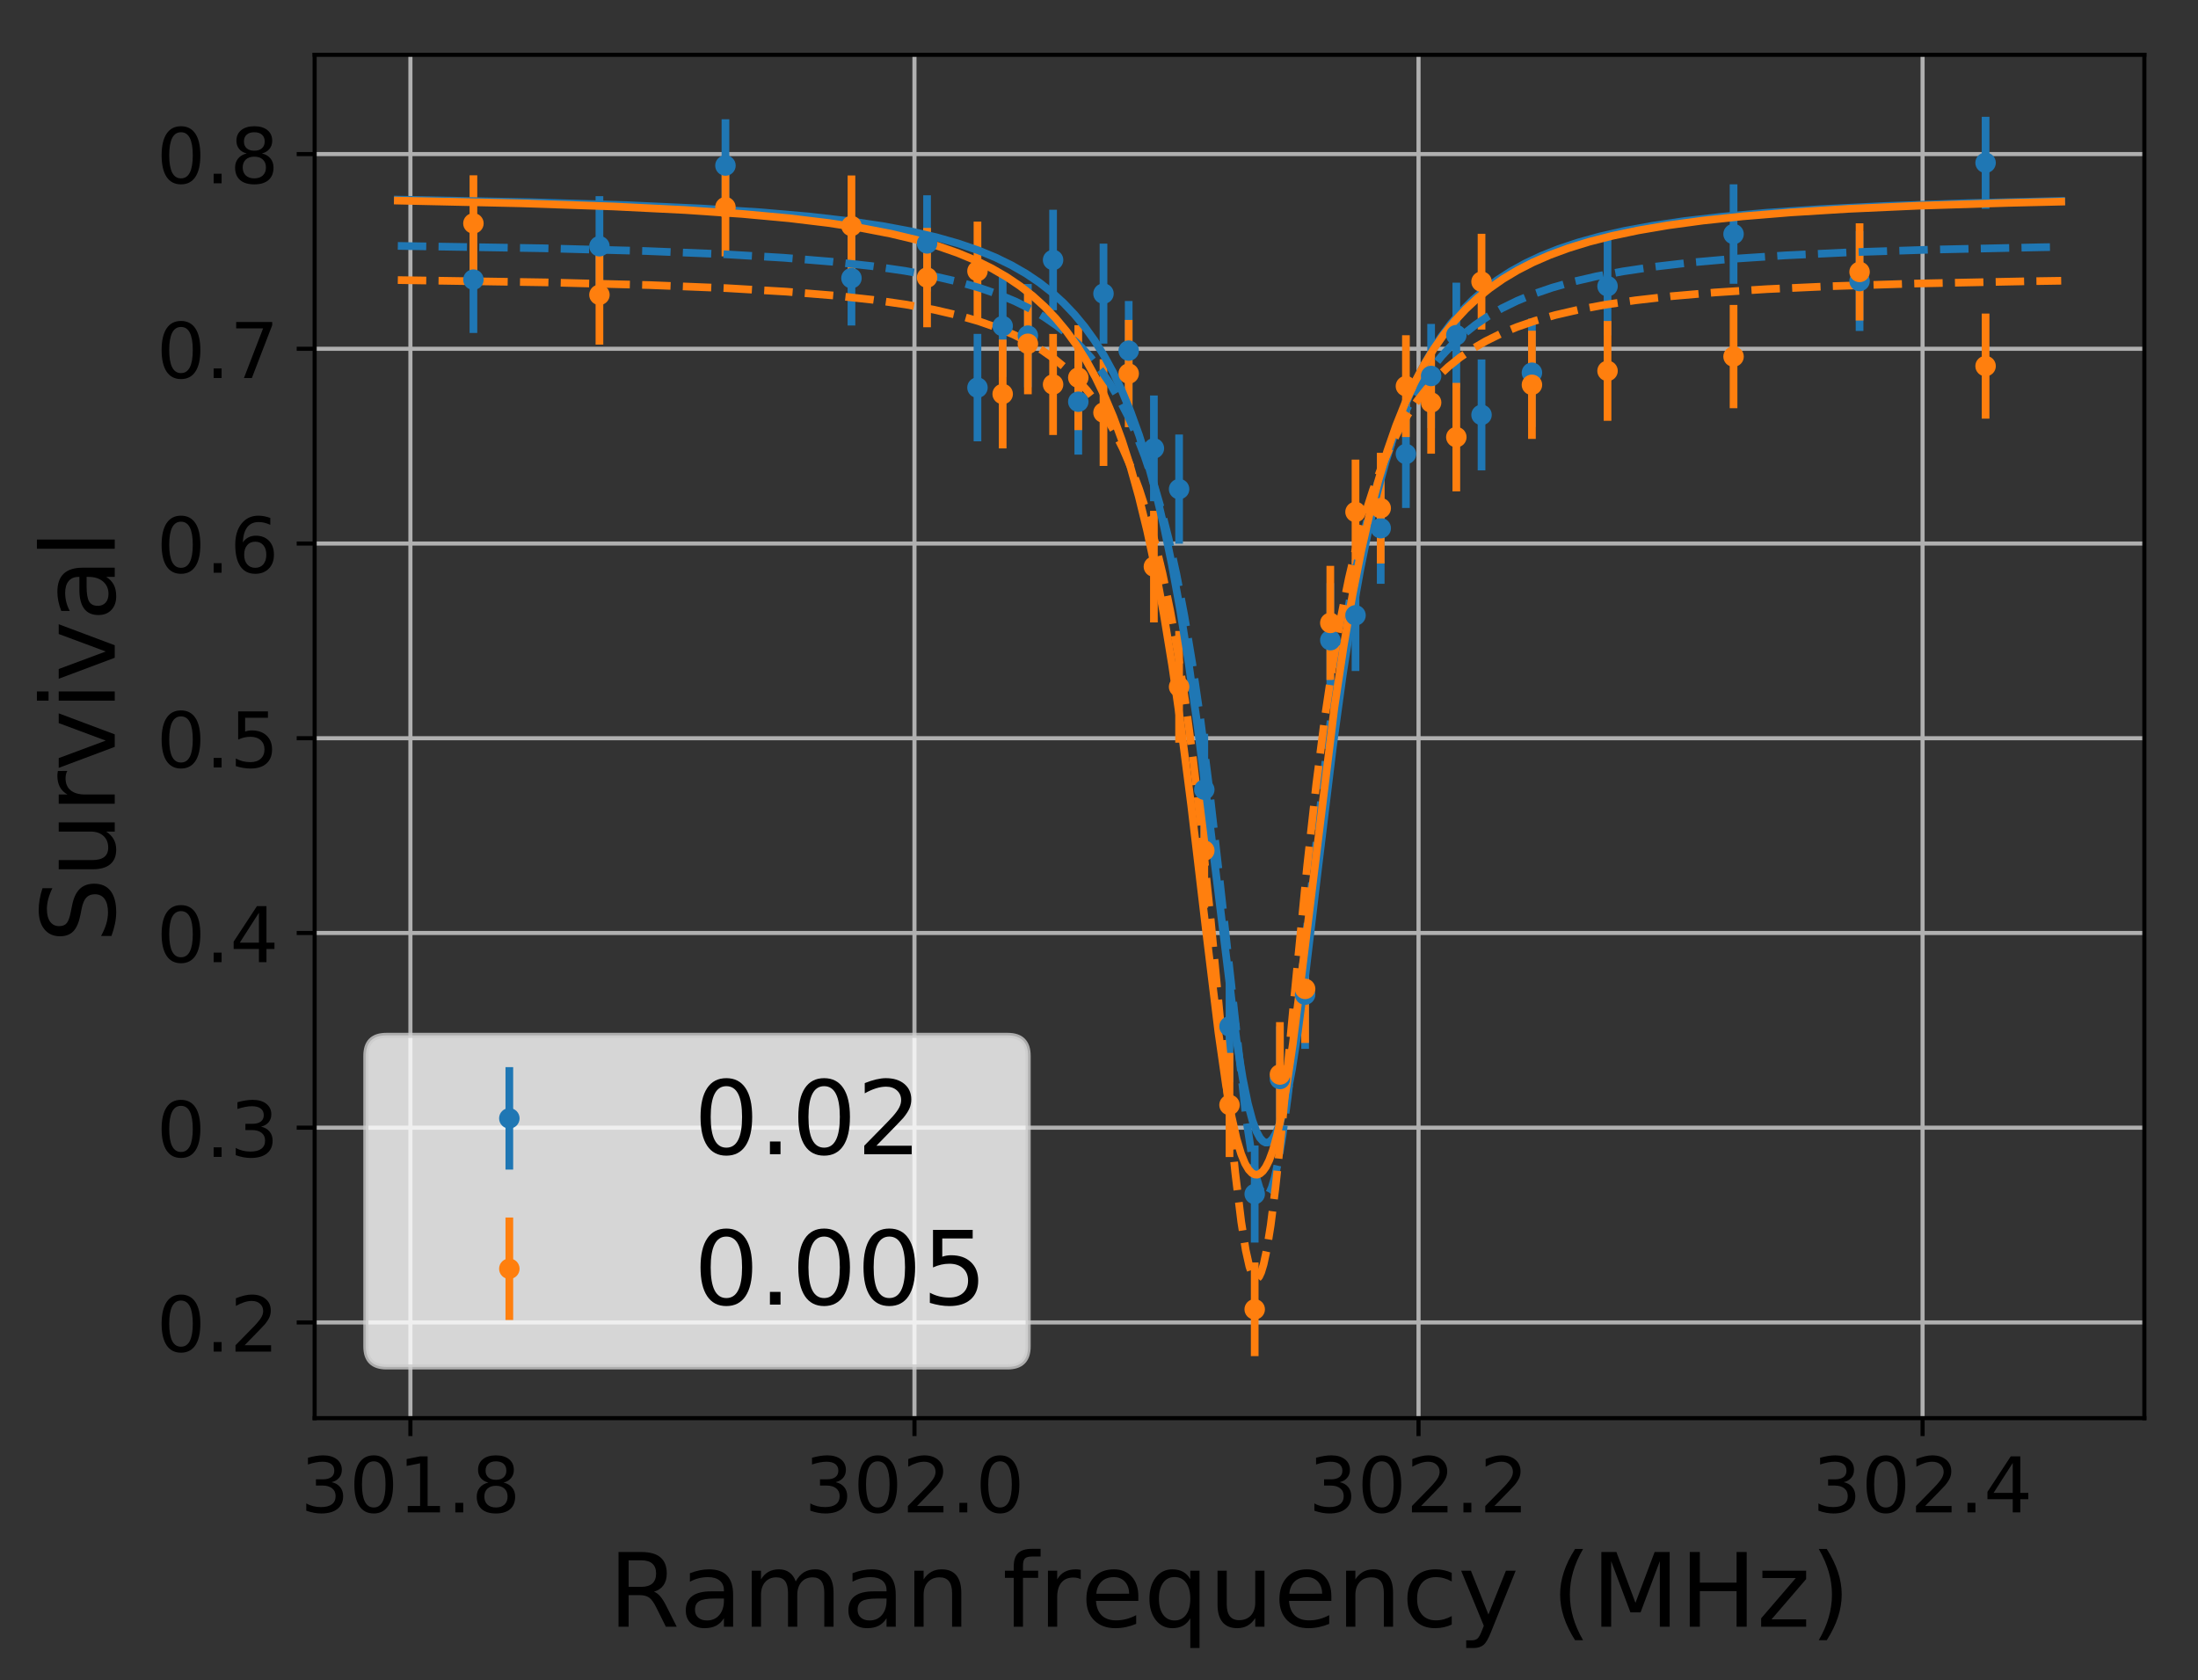 <?xml version="1.0" encoding="utf-8" standalone="no"?>
<!DOCTYPE svg PUBLIC "-//W3C//DTD SVG 1.1//EN"
  "http://www.w3.org/Graphics/SVG/1.1/DTD/svg11.dtd">
<!-- Created with matplotlib (http://matplotlib.org/) -->
<svg height="328pt" version="1.1" viewBox="0 0 429 328" width="429pt" xmlns="http://www.w3.org/2000/svg" xmlns:xlink="http://www.w3.org/1999/xlink">
 <rect x="0" y="0" width="429" height="328" fill="#333333" stroke="none"/>
 <defs>
  <style type="text/css">
*{stroke-linecap:butt;stroke-linejoin:round;}
  </style>
 </defs>
 <g id="figure_1">
  <g id="patch_1">
   <path d="M 0 328.885 
L 429.231 328.885 
L 429.231 0 
L 0 0 
z
" style="fill:none;"/>
  </g>
  <g id="axes_1">
   <g id="patch_2">
    <path d="M 61.411 276.812 
L 418.531 276.812 
L 418.531 10.7 
L 61.411 10.7 
z
" style="fill:none;"/>
   </g>
   <g id="matplotlib.axis_1">
    <g id="xtick_1">
     <g id="line2d_1">
      <path clip-path="url(#p8706e5d87a)" d="M 80.103 276.812 
L 80.103 10.7 
" style="fill:none;stroke:#b0b0b0;stroke-linecap:square;stroke-width:0.8;"/>
     </g>
     <g id="line2d_2">
      <defs>
       <path d="M 0 0 
L 0 3.5 
" id="m005f0a59be" style="stroke:#000000;stroke-width:0.8;"/>
      </defs>
      <g>
       <use style="stroke:#000000;stroke-width:0.8;" x="80.103" xlink:href="#m005f0a59be" y="276.812"/>
      </g>
     </g>
     <g id="text_1">
      <!-- 301.8 -->
      <defs>
       <path d="M 40.578 39.312 
Q 47.656 37.797 51.625 33 
Q 55.609 28.219 55.609 21.188 
Q 55.609 10.406 48.188 4.484 
Q 40.766 -1.422 27.094 -1.422 
Q 22.516 -1.422 17.656 -0.516 
Q 12.797 0.391 7.625 2.203 
L 7.625 11.719 
Q 11.719 9.328 16.594 8.109 
Q 21.484 6.891 26.812 6.891 
Q 36.078 6.891 40.938 10.547 
Q 45.797 14.203 45.797 21.188 
Q 45.797 27.641 41.281 31.266 
Q 36.766 34.906 28.719 34.906 
L 20.219 34.906 
L 20.219 43.016 
L 29.109 43.016 
Q 36.375 43.016 40.234 45.922 
Q 44.094 48.828 44.094 54.297 
Q 44.094 59.906 40.109 62.906 
Q 36.141 65.922 28.719 65.922 
Q 24.656 65.922 20.016 65.031 
Q 15.375 64.156 9.812 62.312 
L 9.812 71.094 
Q 15.438 72.656 20.344 73.438 
Q 25.25 74.219 29.594 74.219 
Q 40.828 74.219 47.359 69.109 
Q 53.906 64.016 53.906 55.328 
Q 53.906 49.266 50.438 45.094 
Q 46.969 40.922 40.578 39.312 
z
" id="DejaVuSans-33"/>
       <path d="M 31.781 66.406 
Q 24.172 66.406 20.328 58.906 
Q 16.5 51.422 16.5 36.375 
Q 16.5 21.391 20.328 13.891 
Q 24.172 6.391 31.781 6.391 
Q 39.453 6.391 43.281 13.891 
Q 47.125 21.391 47.125 36.375 
Q 47.125 51.422 43.281 58.906 
Q 39.453 66.406 31.781 66.406 
z
M 31.781 74.219 
Q 44.047 74.219 50.516 64.516 
Q 56.984 54.828 56.984 36.375 
Q 56.984 17.969 50.516 8.266 
Q 44.047 -1.422 31.781 -1.422 
Q 19.531 -1.422 13.062 8.266 
Q 6.594 17.969 6.594 36.375 
Q 6.594 54.828 13.062 64.516 
Q 19.531 74.219 31.781 74.219 
z
" id="DejaVuSans-30"/>
       <path d="M 12.406 8.297 
L 28.516 8.297 
L 28.516 63.922 
L 10.984 60.406 
L 10.984 69.391 
L 28.422 72.906 
L 38.281 72.906 
L 38.281 8.297 
L 54.391 8.297 
L 54.391 0 
L 12.406 0 
z
" id="DejaVuSans-31"/>
       <path d="M 10.688 12.406 
L 21 12.406 
L 21 0 
L 10.688 0 
z
" id="DejaVuSans-2e"/>
       <path d="M 31.781 34.625 
Q 24.75 34.625 20.719 30.859 
Q 16.703 27.094 16.703 20.516 
Q 16.703 13.922 20.719 10.156 
Q 24.75 6.391 31.781 6.391 
Q 38.812 6.391 42.859 10.172 
Q 46.922 13.969 46.922 20.516 
Q 46.922 27.094 42.891 30.859 
Q 38.875 34.625 31.781 34.625 
z
M 21.922 38.812 
Q 15.578 40.375 12.031 44.719 
Q 8.5 49.078 8.5 55.328 
Q 8.5 64.062 14.719 69.141 
Q 20.953 74.219 31.781 74.219 
Q 42.672 74.219 48.875 69.141 
Q 55.078 64.062 55.078 55.328 
Q 55.078 49.078 51.531 44.719 
Q 48 40.375 41.703 38.812 
Q 48.828 37.156 52.797 32.312 
Q 56.781 27.484 56.781 20.516 
Q 56.781 9.906 50.312 4.234 
Q 43.844 -1.422 31.781 -1.422 
Q 19.734 -1.422 13.25 4.234 
Q 6.781 9.906 6.781 20.516 
Q 6.781 27.484 10.781 32.312 
Q 14.797 37.156 21.922 38.812 
z
M 18.312 54.391 
Q 18.312 48.734 21.844 45.562 
Q 25.391 42.391 31.781 42.391 
Q 38.141 42.391 41.719 45.562 
Q 45.312 48.734 45.312 54.391 
Q 45.312 60.062 41.719 63.234 
Q 38.141 66.406 31.781 66.406 
Q 25.391 66.406 21.844 63.234 
Q 18.312 60.062 18.312 54.391 
z
" id="DejaVuSans-38"/>
      </defs>
      <g transform="translate(58.632 295.21)scale(0.15 -0.15)">
       <use xlink:href="#DejaVuSans-33"/>
       <use x="63.623" xlink:href="#DejaVuSans-30"/>
       <use x="127.246" xlink:href="#DejaVuSans-31"/>
       <use x="190.869" xlink:href="#DejaVuSans-2e"/>
       <use x="222.656" xlink:href="#DejaVuSans-38"/>
      </g>
     </g>
    </g>
    <g id="xtick_2">
     <g id="line2d_3">
      <path clip-path="url(#p8706e5d87a)" d="M 178.483 276.812 
L 178.483 10.7 
" style="fill:none;stroke:#b0b0b0;stroke-linecap:square;stroke-width:0.8;"/>
     </g>
     <g id="line2d_4">
      <g>
       <use style="stroke:#000000;stroke-width:0.8;" x="178.483" xlink:href="#m005f0a59be" y="276.812"/>
      </g>
     </g>
     <g id="text_2">
      <!-- 302.0 -->
      <defs>
       <path d="M 19.188 8.297 
L 53.609 8.297 
L 53.609 0 
L 7.328 0 
L 7.328 8.297 
Q 12.938 14.109 22.625 23.891 
Q 32.328 33.688 34.812 36.531 
Q 39.547 41.844 41.422 45.531 
Q 43.312 49.219 43.312 52.781 
Q 43.312 58.594 39.234 62.25 
Q 35.156 65.922 28.609 65.922 
Q 23.969 65.922 18.812 64.312 
Q 13.672 62.703 7.812 59.422 
L 7.812 69.391 
Q 13.766 71.781 18.938 73 
Q 24.125 74.219 28.422 74.219 
Q 39.75 74.219 46.484 68.547 
Q 53.219 62.891 53.219 53.422 
Q 53.219 48.922 51.531 44.891 
Q 49.859 40.875 45.406 35.406 
Q 44.188 33.984 37.641 27.219 
Q 31.109 20.453 19.188 8.297 
z
" id="DejaVuSans-32"/>
      </defs>
      <g transform="translate(157.012 295.21)scale(0.15 -0.15)">
       <use xlink:href="#DejaVuSans-33"/>
       <use x="63.623" xlink:href="#DejaVuSans-30"/>
       <use x="127.246" xlink:href="#DejaVuSans-32"/>
       <use x="190.869" xlink:href="#DejaVuSans-2e"/>
       <use x="222.656" xlink:href="#DejaVuSans-30"/>
      </g>
     </g>
    </g>
    <g id="xtick_3">
     <g id="line2d_5">
      <path clip-path="url(#p8706e5d87a)" d="M 276.863 276.812 
L 276.863 10.7 
" style="fill:none;stroke:#b0b0b0;stroke-linecap:square;stroke-width:0.8;"/>
     </g>
     <g id="line2d_6">
      <g>
       <use style="stroke:#000000;stroke-width:0.8;" x="276.863" xlink:href="#m005f0a59be" y="276.812"/>
      </g>
     </g>
     <g id="text_3">
      <!-- 302.2 -->
      <g transform="translate(255.392 295.21)scale(0.15 -0.15)">
       <use xlink:href="#DejaVuSans-33"/>
       <use x="63.623" xlink:href="#DejaVuSans-30"/>
       <use x="127.246" xlink:href="#DejaVuSans-32"/>
       <use x="190.869" xlink:href="#DejaVuSans-2e"/>
       <use x="222.656" xlink:href="#DejaVuSans-32"/>
      </g>
     </g>
    </g>
    <g id="xtick_4">
     <g id="line2d_7">
      <path clip-path="url(#p8706e5d87a)" d="M 375.244 276.812 
L 375.244 10.7 
" style="fill:none;stroke:#b0b0b0;stroke-linecap:square;stroke-width:0.8;"/>
     </g>
     <g id="line2d_8">
      <g>
       <use style="stroke:#000000;stroke-width:0.8;" x="375.244" xlink:href="#m005f0a59be" y="276.812"/>
      </g>
     </g>
     <g id="text_4">
      <!-- 302.4 -->
      <defs>
       <path d="M 37.797 64.312 
L 12.891 25.391 
L 37.797 25.391 
z
M 35.203 72.906 
L 47.609 72.906 
L 47.609 25.391 
L 58.016 25.391 
L 58.016 17.188 
L 47.609 17.188 
L 47.609 0 
L 37.797 0 
L 37.797 17.188 
L 4.891 17.188 
L 4.891 26.703 
z
" id="DejaVuSans-34"/>
      </defs>
      <g transform="translate(353.773 295.21)scale(0.15 -0.15)">
       <use xlink:href="#DejaVuSans-33"/>
       <use x="63.623" xlink:href="#DejaVuSans-30"/>
       <use x="127.246" xlink:href="#DejaVuSans-32"/>
       <use x="190.869" xlink:href="#DejaVuSans-2e"/>
       <use x="222.656" xlink:href="#DejaVuSans-34"/>
      </g>
     </g>
    </g>
    <g id="text_5">
     <!-- Raman frequency (MHz) -->
     <defs>
      <path d="M 44.391 34.188 
Q 47.562 33.109 50.562 29.594 
Q 53.562 26.078 56.594 19.922 
L 66.609 0 
L 56 0 
L 46.688 18.703 
Q 43.062 26.031 39.672 28.422 
Q 36.281 30.812 30.422 30.812 
L 19.672 30.812 
L 19.672 0 
L 9.812 0 
L 9.812 72.906 
L 32.078 72.906 
Q 44.578 72.906 50.734 67.672 
Q 56.891 62.453 56.891 51.906 
Q 56.891 45.016 53.688 40.469 
Q 50.484 35.938 44.391 34.188 
z
M 19.672 64.797 
L 19.672 38.922 
L 32.078 38.922 
Q 39.203 38.922 42.844 42.219 
Q 46.484 45.516 46.484 51.906 
Q 46.484 58.297 42.844 61.547 
Q 39.203 64.797 32.078 64.797 
z
" id="DejaVuSans-52"/>
      <path d="M 34.281 27.484 
Q 23.391 27.484 19.188 25 
Q 14.984 22.516 14.984 16.5 
Q 14.984 11.719 18.141 8.906 
Q 21.297 6.109 26.703 6.109 
Q 34.188 6.109 38.703 11.406 
Q 43.219 16.703 43.219 25.484 
L 43.219 27.484 
z
M 52.203 31.203 
L 52.203 0 
L 43.219 0 
L 43.219 8.297 
Q 40.141 3.328 35.547 0.953 
Q 30.953 -1.422 24.312 -1.422 
Q 15.922 -1.422 10.953 3.297 
Q 6 8.016 6 15.922 
Q 6 25.141 12.172 29.828 
Q 18.359 34.516 30.609 34.516 
L 43.219 34.516 
L 43.219 35.406 
Q 43.219 41.609 39.141 45 
Q 35.062 48.391 27.688 48.391 
Q 23 48.391 18.547 47.266 
Q 14.109 46.141 10.016 43.891 
L 10.016 52.203 
Q 14.938 54.109 19.578 55.047 
Q 24.219 56 28.609 56 
Q 40.484 56 46.344 49.844 
Q 52.203 43.703 52.203 31.203 
z
" id="DejaVuSans-61"/>
      <path d="M 52 44.188 
Q 55.375 50.25 60.062 53.125 
Q 64.75 56 71.094 56 
Q 79.641 56 84.281 50.016 
Q 88.922 44.047 88.922 33.016 
L 88.922 0 
L 79.891 0 
L 79.891 32.719 
Q 79.891 40.578 77.094 44.375 
Q 74.312 48.188 68.609 48.188 
Q 61.625 48.188 57.562 43.547 
Q 53.516 38.922 53.516 30.906 
L 53.516 0 
L 44.484 0 
L 44.484 32.719 
Q 44.484 40.625 41.703 44.406 
Q 38.922 48.188 33.109 48.188 
Q 26.219 48.188 22.156 43.531 
Q 18.109 38.875 18.109 30.906 
L 18.109 0 
L 9.078 0 
L 9.078 54.688 
L 18.109 54.688 
L 18.109 46.188 
Q 21.188 51.219 25.484 53.609 
Q 29.781 56 35.688 56 
Q 41.656 56 45.828 52.969 
Q 50 49.953 52 44.188 
z
" id="DejaVuSans-6d"/>
      <path d="M 54.891 33.016 
L 54.891 0 
L 45.906 0 
L 45.906 32.719 
Q 45.906 40.484 42.875 44.328 
Q 39.844 48.188 33.797 48.188 
Q 26.516 48.188 22.312 43.547 
Q 18.109 38.922 18.109 30.906 
L 18.109 0 
L 9.078 0 
L 9.078 54.688 
L 18.109 54.688 
L 18.109 46.188 
Q 21.344 51.125 25.703 53.562 
Q 30.078 56 35.797 56 
Q 45.219 56 50.047 50.172 
Q 54.891 44.344 54.891 33.016 
z
" id="DejaVuSans-6e"/>
      <path id="DejaVuSans-20"/>
      <path d="M 37.109 75.984 
L 37.109 68.5 
L 28.516 68.5 
Q 23.688 68.5 21.797 66.547 
Q 19.922 64.594 19.922 59.516 
L 19.922 54.688 
L 34.719 54.688 
L 34.719 47.703 
L 19.922 47.703 
L 19.922 0 
L 10.891 0 
L 10.891 47.703 
L 2.297 47.703 
L 2.297 54.688 
L 10.891 54.688 
L 10.891 58.5 
Q 10.891 67.625 15.141 71.797 
Q 19.391 75.984 28.609 75.984 
z
" id="DejaVuSans-66"/>
      <path d="M 41.109 46.297 
Q 39.594 47.172 37.812 47.578 
Q 36.031 48 33.891 48 
Q 26.266 48 22.188 43.047 
Q 18.109 38.094 18.109 28.812 
L 18.109 0 
L 9.078 0 
L 9.078 54.688 
L 18.109 54.688 
L 18.109 46.188 
Q 20.953 51.172 25.484 53.578 
Q 30.031 56 36.531 56 
Q 37.453 56 38.578 55.875 
Q 39.703 55.766 41.062 55.516 
z
" id="DejaVuSans-72"/>
      <path d="M 56.203 29.594 
L 56.203 25.203 
L 14.891 25.203 
Q 15.484 15.922 20.484 11.062 
Q 25.484 6.203 34.422 6.203 
Q 39.594 6.203 44.453 7.469 
Q 49.312 8.734 54.109 11.281 
L 54.109 2.781 
Q 49.266 0.734 44.188 -0.344 
Q 39.109 -1.422 33.891 -1.422 
Q 20.797 -1.422 13.156 6.188 
Q 5.516 13.812 5.516 26.812 
Q 5.516 40.234 12.766 48.109 
Q 20.016 56 32.328 56 
Q 43.359 56 49.781 48.891 
Q 56.203 41.797 56.203 29.594 
z
M 47.219 32.234 
Q 47.125 39.594 43.094 43.984 
Q 39.062 48.391 32.422 48.391 
Q 24.906 48.391 20.391 44.141 
Q 15.875 39.891 15.188 32.172 
z
" id="DejaVuSans-65"/>
      <path d="M 14.797 27.297 
Q 14.797 17.391 18.875 11.75 
Q 22.953 6.109 30.078 6.109 
Q 37.203 6.109 41.297 11.75 
Q 45.406 17.391 45.406 27.297 
Q 45.406 37.203 41.297 42.844 
Q 37.203 48.484 30.078 48.484 
Q 22.953 48.484 18.875 42.844 
Q 14.797 37.203 14.797 27.297 
z
M 45.406 8.203 
Q 42.578 3.328 38.25 0.953 
Q 33.938 -1.422 27.875 -1.422 
Q 17.969 -1.422 11.734 6.484 
Q 5.516 14.406 5.516 27.297 
Q 5.516 40.188 11.734 48.094 
Q 17.969 56 27.875 56 
Q 33.938 56 38.25 53.625 
Q 42.578 51.266 45.406 46.391 
L 45.406 54.688 
L 54.391 54.688 
L 54.391 -20.797 
L 45.406 -20.797 
z
" id="DejaVuSans-71"/>
      <path d="M 8.5 21.578 
L 8.5 54.688 
L 17.484 54.688 
L 17.484 21.922 
Q 17.484 14.156 20.5 10.266 
Q 23.531 6.391 29.594 6.391 
Q 36.859 6.391 41.078 11.031 
Q 45.312 15.672 45.312 23.688 
L 45.312 54.688 
L 54.297 54.688 
L 54.297 0 
L 45.312 0 
L 45.312 8.406 
Q 42.047 3.422 37.719 1 
Q 33.406 -1.422 27.688 -1.422 
Q 18.266 -1.422 13.375 4.438 
Q 8.5 10.297 8.5 21.578 
z
M 31.109 56 
z
" id="DejaVuSans-75"/>
      <path d="M 48.781 52.594 
L 48.781 44.188 
Q 44.969 46.297 41.141 47.344 
Q 37.312 48.391 33.406 48.391 
Q 24.656 48.391 19.812 42.844 
Q 14.984 37.312 14.984 27.297 
Q 14.984 17.281 19.812 11.734 
Q 24.656 6.203 33.406 6.203 
Q 37.312 6.203 41.141 7.25 
Q 44.969 8.297 48.781 10.406 
L 48.781 2.094 
Q 45.016 0.344 40.984 -0.531 
Q 36.969 -1.422 32.422 -1.422 
Q 20.062 -1.422 12.781 6.344 
Q 5.516 14.109 5.516 27.297 
Q 5.516 40.672 12.859 48.328 
Q 20.219 56 33.016 56 
Q 37.156 56 41.109 55.141 
Q 45.062 54.297 48.781 52.594 
z
" id="DejaVuSans-63"/>
      <path d="M 32.172 -5.078 
Q 28.375 -14.844 24.75 -17.812 
Q 21.141 -20.797 15.094 -20.797 
L 7.906 -20.797 
L 7.906 -13.281 
L 13.188 -13.281 
Q 16.891 -13.281 18.938 -11.516 
Q 21 -9.766 23.484 -3.219 
L 25.094 0.875 
L 2.984 54.688 
L 12.5 54.688 
L 29.594 11.922 
L 46.688 54.688 
L 56.203 54.688 
z
" id="DejaVuSans-79"/>
      <path d="M 31 75.875 
Q 24.469 64.656 21.281 53.656 
Q 18.109 42.672 18.109 31.391 
Q 18.109 20.125 21.312 9.062 
Q 24.516 -2 31 -13.188 
L 23.188 -13.188 
Q 15.875 -1.703 12.234 9.375 
Q 8.594 20.453 8.594 31.391 
Q 8.594 42.281 12.203 53.312 
Q 15.828 64.359 23.188 75.875 
z
" id="DejaVuSans-28"/>
      <path d="M 9.812 72.906 
L 24.516 72.906 
L 43.109 23.297 
L 61.812 72.906 
L 76.516 72.906 
L 76.516 0 
L 66.891 0 
L 66.891 64.016 
L 48.094 14.016 
L 38.188 14.016 
L 19.391 64.016 
L 19.391 0 
L 9.812 0 
z
" id="DejaVuSans-4d"/>
      <path d="M 9.812 72.906 
L 19.672 72.906 
L 19.672 43.016 
L 55.516 43.016 
L 55.516 72.906 
L 65.375 72.906 
L 65.375 0 
L 55.516 0 
L 55.516 34.719 
L 19.672 34.719 
L 19.672 0 
L 9.812 0 
z
" id="DejaVuSans-48"/>
      <path d="M 5.516 54.688 
L 48.188 54.688 
L 48.188 46.484 
L 14.406 7.172 
L 48.188 7.172 
L 48.188 0 
L 4.297 0 
L 4.297 8.203 
L 38.094 47.516 
L 5.516 47.516 
z
" id="DejaVuSans-7a"/>
      <path d="M 8.016 75.875 
L 15.828 75.875 
Q 23.141 64.359 26.781 53.312 
Q 30.422 42.281 30.422 31.391 
Q 30.422 20.453 26.781 9.375 
Q 23.141 -1.703 15.828 -13.188 
L 8.016 -13.188 
Q 14.5 -2 17.703 9.062 
Q 20.906 20.125 20.906 31.391 
Q 20.906 42.672 17.703 53.656 
Q 14.5 64.656 8.016 75.875 
z
" id="DejaVuSans-29"/>
     </defs>
     <g transform="translate(118.76 317.526)scale(0.2 -0.2)">
      <use xlink:href="#DejaVuSans-52"/>
      <use x="69.451" xlink:href="#DejaVuSans-61"/>
      <use x="130.73" xlink:href="#DejaVuSans-6d"/>
      <use x="228.143" xlink:href="#DejaVuSans-61"/>
      <use x="289.422" xlink:href="#DejaVuSans-6e"/>
      <use x="352.801" xlink:href="#DejaVuSans-20"/>
      <use x="384.588" xlink:href="#DejaVuSans-66"/>
      <use x="419.793" xlink:href="#DejaVuSans-72"/>
      <use x="460.875" xlink:href="#DejaVuSans-65"/>
      <use x="522.398" xlink:href="#DejaVuSans-71"/>
      <use x="585.875" xlink:href="#DejaVuSans-75"/>
      <use x="649.254" xlink:href="#DejaVuSans-65"/>
      <use x="710.777" xlink:href="#DejaVuSans-6e"/>
      <use x="774.156" xlink:href="#DejaVuSans-63"/>
      <use x="829.137" xlink:href="#DejaVuSans-79"/>
      <use x="888.316" xlink:href="#DejaVuSans-20"/>
      <use x="920.104" xlink:href="#DejaVuSans-28"/>
      <use x="959.117" xlink:href="#DejaVuSans-4d"/>
      <use x="1045.396" xlink:href="#DejaVuSans-48"/>
      <use x="1120.592" xlink:href="#DejaVuSans-7a"/>
      <use x="1173.082" xlink:href="#DejaVuSans-29"/>
     </g>
    </g>
   </g>
   <g id="matplotlib.axis_2">
    <g id="ytick_1">
     <g id="line2d_9">
      <path clip-path="url(#p8706e5d87a)" d="M 61.411 258.127 
L 418.531 258.127 
" style="fill:none;stroke:#b0b0b0;stroke-linecap:square;stroke-width:0.8;"/>
     </g>
     <g id="line2d_10">
      <defs>
       <path d="M 0 0 
L -3.5 0 
" id="mc3ce260a5b" style="stroke:#000000;stroke-width:0.8;"/>
      </defs>
      <g>
       <use style="stroke:#000000;stroke-width:0.8;" x="61.411" xlink:href="#mc3ce260a5b" y="258.127"/>
      </g>
     </g>
     <g id="text_6">
      <!-- 0.2 -->
      <g transform="translate(30.556 263.826)scale(0.15 -0.15)">
       <use xlink:href="#DejaVuSans-30"/>
       <use x="63.623" xlink:href="#DejaVuSans-2e"/>
       <use x="95.41" xlink:href="#DejaVuSans-32"/>
      </g>
     </g>
    </g>
    <g id="ytick_2">
     <g id="line2d_11">
      <path clip-path="url(#p8706e5d87a)" d="M 61.411 220.119 
L 418.531 220.119 
" style="fill:none;stroke:#b0b0b0;stroke-linecap:square;stroke-width:0.8;"/>
     </g>
     <g id="line2d_12">
      <g>
       <use style="stroke:#000000;stroke-width:0.8;" x="61.411" xlink:href="#mc3ce260a5b" y="220.119"/>
      </g>
     </g>
     <g id="text_7">
      <!-- 0.3 -->
      <g transform="translate(30.556 225.817)scale(0.15 -0.15)">
       <use xlink:href="#DejaVuSans-30"/>
       <use x="63.623" xlink:href="#DejaVuSans-2e"/>
       <use x="95.41" xlink:href="#DejaVuSans-33"/>
      </g>
     </g>
    </g>
    <g id="ytick_3">
     <g id="line2d_13">
      <path clip-path="url(#p8706e5d87a)" d="M 61.411 182.11 
L 418.531 182.11 
" style="fill:none;stroke:#b0b0b0;stroke-linecap:square;stroke-width:0.8;"/>
     </g>
     <g id="line2d_14">
      <g>
       <use style="stroke:#000000;stroke-width:0.8;" x="61.411" xlink:href="#mc3ce260a5b" y="182.11"/>
      </g>
     </g>
     <g id="text_8">
      <!-- 0.4 -->
      <g transform="translate(30.556 187.809)scale(0.15 -0.15)">
       <use xlink:href="#DejaVuSans-30"/>
       <use x="63.623" xlink:href="#DejaVuSans-2e"/>
       <use x="95.41" xlink:href="#DejaVuSans-34"/>
      </g>
     </g>
    </g>
    <g id="ytick_4">
     <g id="line2d_15">
      <path clip-path="url(#p8706e5d87a)" d="M 61.411 144.101 
L 418.531 144.101 
" style="fill:none;stroke:#b0b0b0;stroke-linecap:square;stroke-width:0.8;"/>
     </g>
     <g id="line2d_16">
      <g>
       <use style="stroke:#000000;stroke-width:0.8;" x="61.411" xlink:href="#mc3ce260a5b" y="144.101"/>
      </g>
     </g>
     <g id="text_9">
      <!-- 0.5 -->
      <defs>
       <path d="M 10.797 72.906 
L 49.516 72.906 
L 49.516 64.594 
L 19.828 64.594 
L 19.828 46.734 
Q 21.969 47.469 24.109 47.828 
Q 26.266 48.188 28.422 48.188 
Q 40.625 48.188 47.75 41.5 
Q 54.891 34.812 54.891 23.391 
Q 54.891 11.625 47.562 5.094 
Q 40.234 -1.422 26.906 -1.422 
Q 22.312 -1.422 17.547 -0.641 
Q 12.797 0.141 7.719 1.703 
L 7.719 11.625 
Q 12.109 9.234 16.797 8.062 
Q 21.484 6.891 26.703 6.891 
Q 35.156 6.891 40.078 11.328 
Q 45.016 15.766 45.016 23.391 
Q 45.016 31 40.078 35.438 
Q 35.156 39.891 26.703 39.891 
Q 22.75 39.891 18.812 39.016 
Q 14.891 38.141 10.797 36.281 
z
" id="DejaVuSans-35"/>
      </defs>
      <g transform="translate(30.556 149.8)scale(0.15 -0.15)">
       <use xlink:href="#DejaVuSans-30"/>
       <use x="63.623" xlink:href="#DejaVuSans-2e"/>
       <use x="95.41" xlink:href="#DejaVuSans-35"/>
      </g>
     </g>
    </g>
    <g id="ytick_5">
     <g id="line2d_17">
      <path clip-path="url(#p8706e5d87a)" d="M 61.411 106.093 
L 418.531 106.093 
" style="fill:none;stroke:#b0b0b0;stroke-linecap:square;stroke-width:0.8;"/>
     </g>
     <g id="line2d_18">
      <g>
       <use style="stroke:#000000;stroke-width:0.8;" x="61.411" xlink:href="#mc3ce260a5b" y="106.093"/>
      </g>
     </g>
     <g id="text_10">
      <!-- 0.6 -->
      <defs>
       <path d="M 33.016 40.375 
Q 26.375 40.375 22.484 35.828 
Q 18.609 31.297 18.609 23.391 
Q 18.609 15.531 22.484 10.953 
Q 26.375 6.391 33.016 6.391 
Q 39.656 6.391 43.531 10.953 
Q 47.406 15.531 47.406 23.391 
Q 47.406 31.297 43.531 35.828 
Q 39.656 40.375 33.016 40.375 
z
M 52.594 71.297 
L 52.594 62.312 
Q 48.875 64.062 45.094 64.984 
Q 41.312 65.922 37.594 65.922 
Q 27.828 65.922 22.672 59.328 
Q 17.531 52.734 16.797 39.406 
Q 19.672 43.656 24.016 45.922 
Q 28.375 48.188 33.594 48.188 
Q 44.578 48.188 50.953 41.516 
Q 57.328 34.859 57.328 23.391 
Q 57.328 12.156 50.688 5.359 
Q 44.047 -1.422 33.016 -1.422 
Q 20.359 -1.422 13.672 8.266 
Q 6.984 17.969 6.984 36.375 
Q 6.984 53.656 15.188 63.938 
Q 23.391 74.219 37.203 74.219 
Q 40.922 74.219 44.703 73.484 
Q 48.484 72.75 52.594 71.297 
z
" id="DejaVuSans-36"/>
      </defs>
      <g transform="translate(30.556 111.792)scale(0.15 -0.15)">
       <use xlink:href="#DejaVuSans-30"/>
       <use x="63.623" xlink:href="#DejaVuSans-2e"/>
       <use x="95.41" xlink:href="#DejaVuSans-36"/>
      </g>
     </g>
    </g>
    <g id="ytick_6">
     <g id="line2d_19">
      <path clip-path="url(#p8706e5d87a)" d="M 61.411 68.084 
L 418.531 68.084 
" style="fill:none;stroke:#b0b0b0;stroke-linecap:square;stroke-width:0.8;"/>
     </g>
     <g id="line2d_20">
      <g>
       <use style="stroke:#000000;stroke-width:0.8;" x="61.411" xlink:href="#mc3ce260a5b" y="68.084"/>
      </g>
     </g>
     <g id="text_11">
      <!-- 0.7 -->
      <defs>
       <path d="M 8.203 72.906 
L 55.078 72.906 
L 55.078 68.703 
L 28.609 0 
L 18.312 0 
L 43.219 64.594 
L 8.203 64.594 
z
" id="DejaVuSans-37"/>
      </defs>
      <g transform="translate(30.556 73.783)scale(0.15 -0.15)">
       <use xlink:href="#DejaVuSans-30"/>
       <use x="63.623" xlink:href="#DejaVuSans-2e"/>
       <use x="95.41" xlink:href="#DejaVuSans-37"/>
      </g>
     </g>
    </g>
    <g id="ytick_7">
     <g id="line2d_21">
      <path clip-path="url(#p8706e5d87a)" d="M 61.411 30.076 
L 418.531 30.076 
" style="fill:none;stroke:#b0b0b0;stroke-linecap:square;stroke-width:0.8;"/>
     </g>
     <g id="line2d_22">
      <g>
       <use style="stroke:#000000;stroke-width:0.8;" x="61.411" xlink:href="#mc3ce260a5b" y="30.076"/>
      </g>
     </g>
     <g id="text_12">
      <!-- 0.8 -->
      <g transform="translate(30.556 35.775)scale(0.15 -0.15)">
       <use xlink:href="#DejaVuSans-30"/>
       <use x="63.623" xlink:href="#DejaVuSans-2e"/>
       <use x="95.41" xlink:href="#DejaVuSans-38"/>
      </g>
     </g>
    </g>
    <g id="text_13">
     <!-- Survival -->
     <defs>
      <path d="M 53.516 70.516 
L 53.516 60.891 
Q 47.906 63.578 42.922 64.891 
Q 37.938 66.219 33.297 66.219 
Q 25.25 66.219 20.875 63.094 
Q 16.5 59.969 16.5 54.203 
Q 16.5 49.359 19.406 46.891 
Q 22.312 44.438 30.422 42.922 
L 36.375 41.703 
Q 47.406 39.594 52.656 34.297 
Q 57.906 29 57.906 20.125 
Q 57.906 9.516 50.797 4.047 
Q 43.703 -1.422 29.984 -1.422 
Q 24.812 -1.422 18.969 -0.25 
Q 13.141 0.922 6.891 3.219 
L 6.891 13.375 
Q 12.891 10.016 18.656 8.297 
Q 24.422 6.594 29.984 6.594 
Q 38.422 6.594 43.016 9.906 
Q 47.609 13.234 47.609 19.391 
Q 47.609 24.75 44.312 27.781 
Q 41.016 30.812 33.5 32.328 
L 27.484 33.5 
Q 16.453 35.688 11.516 40.375 
Q 6.594 45.062 6.594 53.422 
Q 6.594 63.094 13.406 68.656 
Q 20.219 74.219 32.172 74.219 
Q 37.312 74.219 42.625 73.281 
Q 47.953 72.359 53.516 70.516 
z
" id="DejaVuSans-53"/>
      <path d="M 2.984 54.688 
L 12.5 54.688 
L 29.594 8.797 
L 46.688 54.688 
L 56.203 54.688 
L 35.688 0 
L 23.484 0 
z
" id="DejaVuSans-76"/>
      <path d="M 9.422 54.688 
L 18.406 54.688 
L 18.406 0 
L 9.422 0 
z
M 9.422 75.984 
L 18.406 75.984 
L 18.406 64.594 
L 9.422 64.594 
z
" id="DejaVuSans-69"/>
      <path d="M 9.422 75.984 
L 18.406 75.984 
L 18.406 0 
L 9.422 0 
z
" id="DejaVuSans-6c"/>
     </defs>
     <g transform="translate(22.397 184.075)rotate(-90)scale(0.2 -0.2)">
      <use xlink:href="#DejaVuSans-53"/>
      <use x="63.477" xlink:href="#DejaVuSans-75"/>
      <use x="126.855" xlink:href="#DejaVuSans-72"/>
      <use x="167.969" xlink:href="#DejaVuSans-76"/>
      <use x="227.148" xlink:href="#DejaVuSans-69"/>
      <use x="254.932" xlink:href="#DejaVuSans-76"/>
      <use x="314.111" xlink:href="#DejaVuSans-61"/>
      <use x="375.391" xlink:href="#DejaVuSans-6c"/>
     </g>
    </g>
   </g>
   <g id="LineCollection_1">
    <path clip-path="url(#p8706e5d87a)" d="M 92.401 64.994 
L 92.401 44.173 
" style="fill:none;stroke:#1f77b4;stroke-width:1.5;"/>
    <path clip-path="url(#p8706e5d87a)" d="M 116.996 57.843 
L 116.996 38.289 
" style="fill:none;stroke:#1f77b4;stroke-width:1.5;"/>
    <path clip-path="url(#p8706e5d87a)" d="M 141.591 41.344 
L 141.591 23.28 
" style="fill:none;stroke:#1f77b4;stroke-width:1.5;"/>
    <path clip-path="url(#p8706e5d87a)" d="M 166.186 63.538 
L 166.186 45.051 
" style="fill:none;stroke:#1f77b4;stroke-width:1.5;"/>
    <path clip-path="url(#p8706e5d87a)" d="M 180.943 56.909 
L 180.943 38.115 
" style="fill:none;stroke:#1f77b4;stroke-width:1.5;"/>
    <path clip-path="url(#p8706e5d87a)" d="M 190.781 86.14 
L 190.781 65.179 
" style="fill:none;stroke:#1f77b4;stroke-width:1.5;"/>
    <path clip-path="url(#p8706e5d87a)" d="M 195.7 73.587 
L 195.7 53.713 
" style="fill:none;stroke:#1f77b4;stroke-width:1.5;"/>
    <path clip-path="url(#p8706e5d87a)" d="M 200.619 75.578 
L 200.619 55.437 
" style="fill:none;stroke:#1f77b4;stroke-width:1.5;"/>
    <path clip-path="url(#p8706e5d87a)" d="M 205.538 60.547 
L 205.538 40.947 
" style="fill:none;stroke:#1f77b4;stroke-width:1.5;"/>
    <path clip-path="url(#p8706e5d87a)" d="M 210.457 88.744 
L 210.457 68.088 
" style="fill:none;stroke:#1f77b4;stroke-width:1.5;"/>
    <path clip-path="url(#p8706e5d87a)" d="M 215.376 67.072 
L 215.376 47.558 
" style="fill:none;stroke:#1f77b4;stroke-width:1.5;"/>
    <path clip-path="url(#p8706e5d87a)" d="M 220.295 78.119 
L 220.295 58.754 
" style="fill:none;stroke:#1f77b4;stroke-width:1.5;"/>
    <path clip-path="url(#p8706e5d87a)" d="M 225.214 97.838 
L 225.214 77.2 
" style="fill:none;stroke:#1f77b4;stroke-width:1.5;"/>
    <path clip-path="url(#p8706e5d87a)" d="M 230.133 106.13 
L 230.133 84.812 
" style="fill:none;stroke:#1f77b4;stroke-width:1.5;"/>
    <path clip-path="url(#p8706e5d87a)" d="M 235.052 165.039 
L 235.052 143.234 
" style="fill:none;stroke:#1f77b4;stroke-width:1.5;"/>
    <path clip-path="url(#p8706e5d87a)" d="M 239.971 211.264 
L 239.971 189.455 
" style="fill:none;stroke:#1f77b4;stroke-width:1.5;"/>
    <path clip-path="url(#p8706e5d87a)" d="M 244.89 242.543 
L 244.89 223.598 
" style="fill:none;stroke:#1f77b4;stroke-width:1.5;"/>
    <path clip-path="url(#p8706e5d87a)" d="M 249.809 220.892 
L 249.809 200.341 
" style="fill:none;stroke:#1f77b4;stroke-width:1.5;"/>
    <path clip-path="url(#p8706e5d87a)" d="M 254.728 204.73 
L 254.728 183.562 
" style="fill:none;stroke:#1f77b4;stroke-width:1.5;"/>
    <path clip-path="url(#p8706e5d87a)" d="M 259.647 136.106 
L 259.647 113.824 
" style="fill:none;stroke:#1f77b4;stroke-width:1.5;"/>
    <path clip-path="url(#p8706e5d87a)" d="M 264.566 130.975 
L 264.566 109.243 
" style="fill:none;stroke:#1f77b4;stroke-width:1.5;"/>
    <path clip-path="url(#p8706e5d87a)" d="M 269.485 113.958 
L 269.485 92.241 
" style="fill:none;stroke:#1f77b4;stroke-width:1.5;"/>
    <path clip-path="url(#p8706e5d87a)" d="M 274.404 99.147 
L 274.404 78.092 
" style="fill:none;stroke:#1f77b4;stroke-width:1.5;"/>
    <path clip-path="url(#p8706e5d87a)" d="M 279.323 83.553 
L 279.323 63.223 
" style="fill:none;stroke:#1f77b4;stroke-width:1.5;"/>
    <path clip-path="url(#p8706e5d87a)" d="M 284.242 75.66 
L 284.242 55.174 
" style="fill:none;stroke:#1f77b4;stroke-width:1.5;"/>
    <path clip-path="url(#p8706e5d87a)" d="M 289.161 91.812 
L 289.161 70.158 
" style="fill:none;stroke:#1f77b4;stroke-width:1.5;"/>
    <path clip-path="url(#p8706e5d87a)" d="M 298.999 83.33 
L 298.999 62.17 
" style="fill:none;stroke:#1f77b4;stroke-width:1.5;"/>
    <path clip-path="url(#p8706e5d87a)" d="M 313.756 65.454 
L 313.756 46.281 
" style="fill:none;stroke:#1f77b4;stroke-width:1.5;"/>
    <path clip-path="url(#p8706e5d87a)" d="M 338.351 55.396 
L 338.351 35.977 
" style="fill:none;stroke:#1f77b4;stroke-width:1.5;"/>
    <path clip-path="url(#p8706e5d87a)" d="M 362.946 64.606 
L 362.946 45.111 
" style="fill:none;stroke:#1f77b4;stroke-width:1.5;"/>
    <path clip-path="url(#p8706e5d87a)" d="M 387.541 40.752 
L 387.541 22.796 
" style="fill:none;stroke:#1f77b4;stroke-width:1.5;"/>
   </g>
   <g id="LineCollection_2">
    <path clip-path="url(#p8706e5d87a)" d="M 92.401 52.989 
L 92.401 34.22 
" style="fill:none;stroke:#ff7f0e;stroke-width:1.5;"/>
    <path clip-path="url(#p8706e5d87a)" d="M 116.996 67.263 
L 116.996 47.832 
" style="fill:none;stroke:#ff7f0e;stroke-width:1.5;"/>
    <path clip-path="url(#p8706e5d87a)" d="M 141.591 50.04 
L 141.591 30.844 
" style="fill:none;stroke:#ff7f0e;stroke-width:1.5;"/>
    <path clip-path="url(#p8706e5d87a)" d="M 166.186 53.981 
L 166.186 34.251 
" style="fill:none;stroke:#ff7f0e;stroke-width:1.5;"/>
    <path clip-path="url(#p8706e5d87a)" d="M 180.943 63.876 
L 180.943 44.488 
" style="fill:none;stroke:#ff7f0e;stroke-width:1.5;"/>
    <path clip-path="url(#p8706e5d87a)" d="M 190.781 62.56 
L 190.781 43.253 
" style="fill:none;stroke:#ff7f0e;stroke-width:1.5;"/>
    <path clip-path="url(#p8706e5d87a)" d="M 195.7 87.529 
L 195.7 66.287 
" style="fill:none;stroke:#ff7f0e;stroke-width:1.5;"/>
    <path clip-path="url(#p8706e5d87a)" d="M 200.619 76.956 
L 200.619 57.258 
" style="fill:none;stroke:#ff7f0e;stroke-width:1.5;"/>
    <path clip-path="url(#p8706e5d87a)" d="M 205.538 84.913 
L 205.538 65.184 
" style="fill:none;stroke:#ff7f0e;stroke-width:1.5;"/>
    <path clip-path="url(#p8706e5d87a)" d="M 210.457 83.956 
L 210.457 63.475 
" style="fill:none;stroke:#ff7f0e;stroke-width:1.5;"/>
    <path clip-path="url(#p8706e5d87a)" d="M 215.376 90.948 
L 215.376 70.132 
" style="fill:none;stroke:#ff7f0e;stroke-width:1.5;"/>
    <path clip-path="url(#p8706e5d87a)" d="M 220.295 83.391 
L 220.295 62.448 
" style="fill:none;stroke:#ff7f0e;stroke-width:1.5;"/>
    <path clip-path="url(#p8706e5d87a)" d="M 225.214 121.493 
L 225.214 99.712 
" style="fill:none;stroke:#ff7f0e;stroke-width:1.5;"/>
    <path clip-path="url(#p8706e5d87a)" d="M 230.133 144.969 
L 230.133 123.164 
" style="fill:none;stroke:#ff7f0e;stroke-width:1.5;"/>
    <path clip-path="url(#p8706e5d87a)" d="M 235.052 177.192 
L 235.052 154.867 
" style="fill:none;stroke:#ff7f0e;stroke-width:1.5;"/>
    <path clip-path="url(#p8706e5d87a)" d="M 239.971 225.845 
L 239.971 205.523 
" style="fill:none;stroke:#ff7f0e;stroke-width:1.5;"/>
    <path clip-path="url(#p8706e5d87a)" d="M 244.89 264.716 
L 244.89 246.434 
" style="fill:none;stroke:#ff7f0e;stroke-width:1.5;"/>
    <path clip-path="url(#p8706e5d87a)" d="M 249.809 219.968 
L 249.809 199.515 
" style="fill:none;stroke:#ff7f0e;stroke-width:1.5;"/>
    <path clip-path="url(#p8706e5d87a)" d="M 254.728 203.572 
L 254.728 182.475 
" style="fill:none;stroke:#ff7f0e;stroke-width:1.5;"/>
    <path clip-path="url(#p8706e5d87a)" d="M 259.647 132.726 
L 259.647 110.449 
" style="fill:none;stroke:#ff7f0e;stroke-width:1.5;"/>
    <path clip-path="url(#p8706e5d87a)" d="M 264.566 110.153 
L 264.566 89.712 
" style="fill:none;stroke:#ff7f0e;stroke-width:1.5;"/>
    <path clip-path="url(#p8706e5d87a)" d="M 269.485 109.999 
L 269.485 88.389 
" style="fill:none;stroke:#ff7f0e;stroke-width:1.5;"/>
    <path clip-path="url(#p8706e5d87a)" d="M 274.404 85.309 
L 274.404 65.442 
" style="fill:none;stroke:#ff7f0e;stroke-width:1.5;"/>
    <path clip-path="url(#p8706e5d87a)" d="M 279.323 88.555 
L 279.323 68.584 
" style="fill:none;stroke:#ff7f0e;stroke-width:1.5;"/>
    <path clip-path="url(#p8706e5d87a)" d="M 284.242 95.918 
L 284.242 74.733 
" style="fill:none;stroke:#ff7f0e;stroke-width:1.5;"/>
    <path clip-path="url(#p8706e5d87a)" d="M 289.161 64.332 
L 289.161 45.632 
" style="fill:none;stroke:#ff7f0e;stroke-width:1.5;"/>
    <path clip-path="url(#p8706e5d87a)" d="M 298.999 85.679 
L 298.999 64.557 
" style="fill:none;stroke:#ff7f0e;stroke-width:1.5;"/>
    <path clip-path="url(#p8706e5d87a)" d="M 313.756 82.143 
L 313.756 62.653 
" style="fill:none;stroke:#ff7f0e;stroke-width:1.5;"/>
    <path clip-path="url(#p8706e5d87a)" d="M 338.351 79.674 
L 338.351 59.526 
" style="fill:none;stroke:#ff7f0e;stroke-width:1.5;"/>
    <path clip-path="url(#p8706e5d87a)" d="M 362.946 62.564 
L 362.946 43.592 
" style="fill:none;stroke:#ff7f0e;stroke-width:1.5;"/>
    <path clip-path="url(#p8706e5d87a)" d="M 387.541 81.713 
L 387.541 61.201 
" style="fill:none;stroke:#ff7f0e;stroke-width:1.5;"/>
   </g>
   <g id="line2d_23">
    <path clip-path="url(#p8706e5d87a)" d="M 77.644 38.967 
L 103.521 39.47 
L 122.483 40.05 
L 137.029 40.709 
L 148.555 41.446 
L 157.906 42.259 
L 165.666 43.15 
L 172.225 44.121 
L 177.875 45.177 
L 182.777 46.316 
L 187.063 47.535 
L 190.894 48.852 
L 194.304 50.255 
L 197.421 51.776 
L 200.245 53.399 
L 202.843 55.145 
L 205.278 57.049 
L 207.551 59.112 
L 209.694 61.36 
L 211.707 63.794 
L 213.623 66.456 
L 215.473 69.409 
L 217.259 72.68 
L 218.98 76.296 
L 220.668 80.365 
L 222.324 84.947 
L 223.948 90.106 
L 225.539 95.906 
L 227.13 102.56 
L 228.721 110.187 
L 230.344 119.098 
L 232 129.463 
L 233.753 141.883 
L 235.766 157.806 
L 241.351 203.126 
L 242.552 210.496 
L 243.559 215.411 
L 244.435 218.689 
L 245.215 220.817 
L 245.896 222.088 
L 246.481 222.753 
L 247 223.021 
L 247.455 223.01 
L 247.91 222.769 
L 248.397 222.253 
L 248.981 221.277 
L 249.63 219.721 
L 250.377 217.304 
L 251.221 213.749 
L 252.163 208.776 
L 253.299 201.483 
L 254.728 190.727 
L 257.098 170.854 
L 260.118 145.995 
L 262.066 131.79 
L 263.852 120.37 
L 265.54 110.962 
L 267.196 102.943 
L 268.852 95.986 
L 270.508 89.954 
L 272.196 84.624 
L 273.917 79.918 
L 275.67 75.762 
L 277.456 72.09 
L 279.307 68.786 
L 281.222 65.819 
L 283.203 63.158 
L 285.281 60.736 
L 287.456 58.541 
L 289.762 56.53 
L 292.229 54.674 
L 294.859 52.976 
L 297.717 51.398 
L 300.834 49.935 
L 304.243 48.583 
L 308.042 47.321 
L 312.263 46.156 
L 317.035 45.074 
L 322.49 44.07 
L 328.757 43.149 
L 336.095 42.301 
L 344.764 41.529 
L 355.219 40.829 
L 368.044 40.203 
L 384.148 39.649 
L 402.298 39.217 
L 402.298 39.217 
" style="fill:none;stroke:#1f77b4;stroke-linecap:square;stroke-width:1.5;"/>
   </g>
   <g id="line2d_24">
    <path clip-path="url(#p8706e5d87a)" d="M 77.644 48 
L 105.956 48.46 
L 126.087 48.999 
L 141.185 49.616 
L 152.939 50.311 
L 162.355 51.083 
L 170.115 51.936 
L 176.608 52.868 
L 182.128 53.878 
L 186.901 54.973 
L 191.089 56.158 
L 194.791 57.434 
L 198.103 58.809 
L 201.09 60.288 
L 203.817 61.887 
L 206.317 63.61 
L 208.622 65.466 
L 210.798 67.505 
L 212.843 69.731 
L 214.791 72.185 
L 216.642 74.88 
L 218.428 77.883 
L 220.149 81.222 
L 221.805 84.927 
L 223.428 89.113 
L 225.019 93.846 
L 226.578 99.194 
L 228.104 105.227 
L 229.63 112.176 
L 231.156 120.171 
L 232.714 129.553 
L 234.305 140.512 
L 235.994 153.717 
L 237.942 170.794 
L 243.234 218.434 
L 244.306 225.444 
L 245.15 229.586 
L 245.832 231.892 
L 246.351 232.972 
L 246.773 233.402 
L 247.098 233.455 
L 247.423 233.266 
L 247.78 232.781 
L 248.234 231.749 
L 248.786 229.897 
L 249.468 226.756 
L 250.312 221.705 
L 251.351 214.042 
L 252.78 201.702 
L 259.014 145.748 
L 260.767 133.058 
L 262.423 122.659 
L 264.046 113.848 
L 265.637 106.396 
L 267.261 99.843 
L 268.884 94.199 
L 270.54 89.238 
L 272.229 84.879 
L 273.949 81.046 
L 275.703 77.672 
L 277.521 74.647 
L 279.404 71.94 
L 281.385 69.481 
L 283.463 67.258 
L 285.638 65.253 
L 287.976 63.403 
L 290.476 61.71 
L 293.171 60.156 
L 296.126 58.712 
L 299.372 57.378 
L 302.976 56.142 
L 307.003 55.001 
L 311.548 53.948 
L 316.776 52.971 
L 322.815 52.076 
L 329.893 51.257 
L 338.335 50.512 
L 348.563 49.841 
L 361.193 49.245 
L 377.232 48.719 
L 398.24 48.265 
L 402.298 48.198 
L 402.298 48.198 
" style="fill:none;stroke:#1f77b4;stroke-dasharray:5.55,2.4;stroke-dashoffset:0;stroke-width:1.5;"/>
   </g>
   <g id="line2d_25">
    <path clip-path="url(#p8706e5d87a)" d="M 77.644 39.157 
L 101.735 39.69 
L 119.723 40.302 
L 133.685 40.991 
L 144.886 41.759 
L 154.043 42.602 
L 161.705 43.524 
L 168.231 44.528 
L 173.848 45.612 
L 178.751 46.779 
L 183.07 48.032 
L 186.933 49.381 
L 190.407 50.827 
L 193.557 52.378 
L 196.447 54.048 
L 199.109 55.845 
L 201.577 57.779 
L 203.882 59.868 
L 206.057 62.14 
L 208.135 64.636 
L 210.116 67.37 
L 211.999 70.35 
L 213.817 73.644 
L 215.571 77.28 
L 217.292 81.364 
L 218.98 85.954 
L 220.636 91.113 
L 222.259 96.907 
L 223.883 103.543 
L 225.506 111.146 
L 227.13 119.837 
L 228.785 129.934 
L 230.539 142.046 
L 232.487 157.136 
L 235.279 180.758 
L 237.812 201.557 
L 239.24 211.504 
L 240.377 217.94 
L 241.351 222.267 
L 242.228 225.215 
L 243.007 227.12 
L 243.721 228.321 
L 244.338 228.968 
L 244.89 229.259 
L 245.409 229.289 
L 245.929 229.086 
L 246.481 228.609 
L 247.065 227.796 
L 247.715 226.499 
L 248.429 224.558 
L 249.241 221.655 
L 250.117 217.65 
L 251.124 211.958 
L 252.325 203.792 
L 253.884 191.541 
L 260.442 138.129 
L 262.261 126.069 
L 263.982 116.088 
L 265.67 107.557 
L 267.358 100.143 
L 269.047 93.708 
L 270.768 88.017 
L 272.488 83.076 
L 274.242 78.699 
L 276.06 74.752 
L 277.911 71.26 
L 279.826 68.114 
L 281.807 65.284 
L 283.885 62.703 
L 286.06 60.357 
L 288.333 58.23 
L 290.768 56.259 
L 293.366 54.445 
L 296.158 52.771 
L 299.178 51.222 
L 302.489 49.778 
L 306.126 48.439 
L 310.152 47.197 
L 314.665 46.042 
L 319.763 44.97 
L 325.607 43.975 
L 332.328 43.062 
L 340.186 42.224 
L 349.504 41.46 
L 360.738 40.769 
L 374.57 40.15 
L 391.973 39.602 
L 402.298 39.359 
L 402.298 39.359 
" style="fill:none;stroke:#ff7f0e;stroke-linecap:square;stroke-width:1.5;"/>
   </g>
   <g id="line2d_26">
    <path clip-path="url(#p8706e5d87a)" d="M 77.644 54.67 
L 106.476 55.117 
L 126.736 55.643 
L 141.802 56.247 
L 153.491 56.93 
L 162.809 57.689 
L 170.439 58.527 
L 176.836 59.447 
L 182.258 60.447 
L 186.933 61.53 
L 191.024 62.703 
L 194.628 63.965 
L 197.843 65.322 
L 200.733 66.78 
L 203.362 68.351 
L 205.798 70.065 
L 208.038 71.91 
L 210.148 73.938 
L 212.129 76.151 
L 214.012 78.593 
L 215.798 81.273 
L 217.519 84.259 
L 219.175 87.581 
L 220.798 91.349 
L 222.357 95.531 
L 223.883 100.266 
L 225.409 105.749 
L 226.902 111.97 
L 228.396 119.182 
L 229.857 127.348 
L 231.35 136.987 
L 232.877 148.331 
L 234.5 162.151 
L 236.318 179.67 
L 239.175 209.821 
L 241.091 228.913 
L 242.26 238.49 
L 243.137 244.016 
L 243.851 247.221 
L 244.403 248.808 
L 244.825 249.47 
L 245.15 249.645 
L 245.442 249.553 
L 245.767 249.175 
L 246.156 248.341 
L 246.643 246.734 
L 247.26 243.843 
L 248.007 239.184 
L 248.949 231.788 
L 250.215 219.891 
L 252.52 195.623 
L 255.118 169.108 
L 256.903 153.1 
L 258.559 140.205 
L 260.15 129.53 
L 261.709 120.551 
L 263.267 112.853 
L 264.826 106.256 
L 266.384 100.593 
L 267.975 95.626 
L 269.599 91.269 
L 271.255 87.443 
L 272.975 84.019 
L 274.761 80.961 
L 276.612 78.234 
L 278.528 75.804 
L 280.541 73.606 
L 282.684 71.597 
L 284.956 69.772 
L 287.391 68.102 
L 290.021 66.568 
L 292.911 65.144 
L 296.093 63.829 
L 299.632 62.611 
L 303.593 61.488 
L 308.074 60.454 
L 313.237 59.495 
L 319.211 58.618 
L 326.257 57.816 
L 334.666 57.089 
L 344.894 56.436 
L 357.621 55.856 
L 373.888 55.346 
L 395.382 54.908 
L 402.298 54.804 
L 402.298 54.804 
" style="fill:none;stroke:#ff7f0e;stroke-dasharray:5.55,2.4;stroke-dashoffset:0;stroke-width:1.5;"/>
   </g>
   <g id="line2d_27">
    <defs>
     <path d="M 0 1.5 
C 0.398 1.5 0.779 1.342 1.061 1.061 
C 1.342 0.779 1.5 0.398 1.5 0 
C 1.5 -0.398 1.342 -0.779 1.061 -1.061 
C 0.779 -1.342 0.398 -1.5 0 -1.5 
C -0.398 -1.5 -0.779 -1.342 -1.061 -1.061 
C -1.342 -0.779 -1.5 -0.398 -1.5 0 
C -1.5 0.398 -1.342 0.779 -1.061 1.061 
C -0.779 1.342 -0.398 1.5 0 1.5 
z
" id="mb8bc26594a" style="stroke:#1f77b4;"/>
    </defs>
    <g clip-path="url(#p8706e5d87a)">
     <use style="fill:#1f77b4;stroke:#1f77b4;" x="92.401" xlink:href="#mb8bc26594a" y="54.583"/>
     <use style="fill:#1f77b4;stroke:#1f77b4;" x="116.996" xlink:href="#mb8bc26594a" y="48.066"/>
     <use style="fill:#1f77b4;stroke:#1f77b4;" x="141.591" xlink:href="#mb8bc26594a" y="32.312"/>
     <use style="fill:#1f77b4;stroke:#1f77b4;" x="166.186" xlink:href="#mb8bc26594a" y="54.295"/>
     <use style="fill:#1f77b4;stroke:#1f77b4;" x="180.943" xlink:href="#mb8bc26594a" y="47.512"/>
     <use style="fill:#1f77b4;stroke:#1f77b4;" x="190.781" xlink:href="#mb8bc26594a" y="75.66"/>
     <use style="fill:#1f77b4;stroke:#1f77b4;" x="195.7" xlink:href="#mb8bc26594a" y="63.65"/>
     <use style="fill:#1f77b4;stroke:#1f77b4;" x="200.619" xlink:href="#mb8bc26594a" y="65.508"/>
     <use style="fill:#1f77b4;stroke:#1f77b4;" x="205.538" xlink:href="#mb8bc26594a" y="50.747"/>
     <use style="fill:#1f77b4;stroke:#1f77b4;" x="210.457" xlink:href="#mb8bc26594a" y="78.416"/>
     <use style="fill:#1f77b4;stroke:#1f77b4;" x="215.376" xlink:href="#mb8bc26594a" y="57.315"/>
     <use style="fill:#1f77b4;stroke:#1f77b4;" x="220.295" xlink:href="#mb8bc26594a" y="68.436"/>
     <use style="fill:#1f77b4;stroke:#1f77b4;" x="225.214" xlink:href="#mb8bc26594a" y="87.519"/>
     <use style="fill:#1f77b4;stroke:#1f77b4;" x="230.133" xlink:href="#mb8bc26594a" y="95.471"/>
     <use style="fill:#1f77b4;stroke:#1f77b4;" x="235.052" xlink:href="#mb8bc26594a" y="154.137"/>
     <use style="fill:#1f77b4;stroke:#1f77b4;" x="239.971" xlink:href="#mb8bc26594a" y="200.36"/>
     <use style="fill:#1f77b4;stroke:#1f77b4;" x="244.89" xlink:href="#mb8bc26594a" y="233.07"/>
     <use style="fill:#1f77b4;stroke:#1f77b4;" x="249.809" xlink:href="#mb8bc26594a" y="210.616"/>
     <use style="fill:#1f77b4;stroke:#1f77b4;" x="254.728" xlink:href="#mb8bc26594a" y="194.146"/>
     <use style="fill:#1f77b4;stroke:#1f77b4;" x="259.647" xlink:href="#mb8bc26594a" y="124.965"/>
     <use style="fill:#1f77b4;stroke:#1f77b4;" x="264.566" xlink:href="#mb8bc26594a" y="120.109"/>
     <use style="fill:#1f77b4;stroke:#1f77b4;" x="269.485" xlink:href="#mb8bc26594a" y="103.099"/>
     <use style="fill:#1f77b4;stroke:#1f77b4;" x="274.404" xlink:href="#mb8bc26594a" y="88.619"/>
     <use style="fill:#1f77b4;stroke:#1f77b4;" x="279.323" xlink:href="#mb8bc26594a" y="73.388"/>
     <use style="fill:#1f77b4;stroke:#1f77b4;" x="284.242" xlink:href="#mb8bc26594a" y="65.417"/>
     <use style="fill:#1f77b4;stroke:#1f77b4;" x="289.161" xlink:href="#mb8bc26594a" y="80.985"/>
     <use style="fill:#1f77b4;stroke:#1f77b4;" x="298.999" xlink:href="#mb8bc26594a" y="72.75"/>
     <use style="fill:#1f77b4;stroke:#1f77b4;" x="313.756" xlink:href="#mb8bc26594a" y="55.867"/>
     <use style="fill:#1f77b4;stroke:#1f77b4;" x="338.351" xlink:href="#mb8bc26594a" y="45.687"/>
     <use style="fill:#1f77b4;stroke:#1f77b4;" x="362.946" xlink:href="#mb8bc26594a" y="54.858"/>
     <use style="fill:#1f77b4;stroke:#1f77b4;" x="387.541" xlink:href="#mb8bc26594a" y="31.774"/>
    </g>
   </g>
   <g id="line2d_28">
    <defs>
     <path d="M 0 1.5 
C 0.398 1.5 0.779 1.342 1.061 1.061 
C 1.342 0.779 1.5 0.398 1.5 0 
C 1.5 -0.398 1.342 -0.779 1.061 -1.061 
C 0.779 -1.342 0.398 -1.5 0 -1.5 
C -0.398 -1.5 -0.779 -1.342 -1.061 -1.061 
C -1.342 -0.779 -1.5 -0.398 -1.5 0 
C -1.5 0.398 -1.342 0.779 -1.061 1.061 
C -0.779 1.342 -0.398 1.5 0 1.5 
z
" id="m3e2fb6b177" style="stroke:#ff7f0e;"/>
    </defs>
    <g clip-path="url(#p8706e5d87a)">
     <use style="fill:#ff7f0e;stroke:#ff7f0e;" x="92.401" xlink:href="#m3e2fb6b177" y="43.604"/>
     <use style="fill:#ff7f0e;stroke:#ff7f0e;" x="116.996" xlink:href="#m3e2fb6b177" y="57.547"/>
     <use style="fill:#ff7f0e;stroke:#ff7f0e;" x="141.591" xlink:href="#m3e2fb6b177" y="40.442"/>
     <use style="fill:#ff7f0e;stroke:#ff7f0e;" x="166.186" xlink:href="#m3e2fb6b177" y="44.116"/>
     <use style="fill:#ff7f0e;stroke:#ff7f0e;" x="180.943" xlink:href="#m3e2fb6b177" y="54.182"/>
     <use style="fill:#ff7f0e;stroke:#ff7f0e;" x="190.781" xlink:href="#m3e2fb6b177" y="52.907"/>
     <use style="fill:#ff7f0e;stroke:#ff7f0e;" x="195.7" xlink:href="#m3e2fb6b177" y="76.908"/>
     <use style="fill:#ff7f0e;stroke:#ff7f0e;" x="200.619" xlink:href="#m3e2fb6b177" y="67.107"/>
     <use style="fill:#ff7f0e;stroke:#ff7f0e;" x="205.538" xlink:href="#m3e2fb6b177" y="75.049"/>
     <use style="fill:#ff7f0e;stroke:#ff7f0e;" x="210.457" xlink:href="#m3e2fb6b177" y="73.715"/>
     <use style="fill:#ff7f0e;stroke:#ff7f0e;" x="215.376" xlink:href="#m3e2fb6b177" y="80.54"/>
     <use style="fill:#ff7f0e;stroke:#ff7f0e;" x="220.295" xlink:href="#m3e2fb6b177" y="72.919"/>
     <use style="fill:#ff7f0e;stroke:#ff7f0e;" x="225.214" xlink:href="#m3e2fb6b177" y="110.602"/>
     <use style="fill:#ff7f0e;stroke:#ff7f0e;" x="230.133" xlink:href="#m3e2fb6b177" y="134.066"/>
     <use style="fill:#ff7f0e;stroke:#ff7f0e;" x="235.052" xlink:href="#m3e2fb6b177" y="166.029"/>
     <use style="fill:#ff7f0e;stroke:#ff7f0e;" x="239.971" xlink:href="#m3e2fb6b177" y="215.684"/>
     <use style="fill:#ff7f0e;stroke:#ff7f0e;" x="244.89" xlink:href="#m3e2fb6b177" y="255.575"/>
     <use style="fill:#ff7f0e;stroke:#ff7f0e;" x="249.809" xlink:href="#m3e2fb6b177" y="209.741"/>
     <use style="fill:#ff7f0e;stroke:#ff7f0e;" x="254.728" xlink:href="#m3e2fb6b177" y="193.023"/>
     <use style="fill:#ff7f0e;stroke:#ff7f0e;" x="259.647" xlink:href="#m3e2fb6b177" y="121.588"/>
     <use style="fill:#ff7f0e;stroke:#ff7f0e;" x="264.566" xlink:href="#m3e2fb6b177" y="99.933"/>
     <use style="fill:#ff7f0e;stroke:#ff7f0e;" x="269.485" xlink:href="#m3e2fb6b177" y="99.194"/>
     <use style="fill:#ff7f0e;stroke:#ff7f0e;" x="274.404" xlink:href="#m3e2fb6b177" y="75.375"/>
     <use style="fill:#ff7f0e;stroke:#ff7f0e;" x="279.323" xlink:href="#m3e2fb6b177" y="78.57"/>
     <use style="fill:#ff7f0e;stroke:#ff7f0e;" x="284.242" xlink:href="#m3e2fb6b177" y="85.325"/>
     <use style="fill:#ff7f0e;stroke:#ff7f0e;" x="289.161" xlink:href="#m3e2fb6b177" y="54.982"/>
     <use style="fill:#ff7f0e;stroke:#ff7f0e;" x="298.999" xlink:href="#m3e2fb6b177" y="75.118"/>
     <use style="fill:#ff7f0e;stroke:#ff7f0e;" x="313.756" xlink:href="#m3e2fb6b177" y="72.398"/>
     <use style="fill:#ff7f0e;stroke:#ff7f0e;" x="338.351" xlink:href="#m3e2fb6b177" y="69.6"/>
     <use style="fill:#ff7f0e;stroke:#ff7f0e;" x="362.946" xlink:href="#m3e2fb6b177" y="53.078"/>
     <use style="fill:#ff7f0e;stroke:#ff7f0e;" x="387.541" xlink:href="#m3e2fb6b177" y="71.457"/>
    </g>
   </g>
   <g id="patch_3">
    <path d="M 61.411 276.812 
L 61.411 10.7 
" style="fill:none;stroke:#000000;stroke-linecap:square;stroke-linejoin:miter;stroke-width:0.8;"/>
   </g>
   <g id="patch_4">
    <path d="M 418.531 276.812 
L 418.531 10.7 
" style="fill:none;stroke:#000000;stroke-linecap:square;stroke-linejoin:miter;stroke-width:0.8;"/>
   </g>
   <g id="patch_5">
    <path d="M 61.411 276.812 
L 418.531 276.812 
" style="fill:none;stroke:#000000;stroke-linecap:square;stroke-linejoin:miter;stroke-width:0.8;"/>
   </g>
   <g id="patch_6">
    <path d="M 61.411 10.7 
L 418.531 10.7 
" style="fill:none;stroke:#000000;stroke-linecap:square;stroke-linejoin:miter;stroke-width:0.8;"/>
   </g>
   <g id="legend_1">
    <g id="patch_7">
     <path d="M 75.411 266.812 
L 196.667 266.812 
Q 200.667 266.812 200.667 262.812 
L 200.667 206.1 
Q 200.667 202.1 196.667 202.1 
L 75.411 202.1 
Q 71.411 202.1 71.411 206.1 
L 71.411 262.812 
Q 71.411 266.812 75.411 266.812 
z
" style="fill:#ffffff;opacity:0.8;stroke:#cccccc;stroke-linejoin:miter;"/>
    </g>
    <g id="LineCollection_3">
     <path d="M 99.411 228.296 
L 99.411 208.296 
" style="fill:none;stroke:#1f77b4;stroke-width:1.5;"/>
    </g>
    <g id="line2d_29"/>
    <g id="line2d_30">
     <g>
      <use style="fill:#1f77b4;stroke:#1f77b4;" x="99.411" xlink:href="#mb8bc26594a" y="218.296"/>
     </g>
    </g>
    <g id="text_14">
     <!-- 0.02 -->
     <g transform="translate(135.411 225.296)scale(0.2 -0.2)">
      <use xlink:href="#DejaVuSans-30"/>
      <use x="63.623" xlink:href="#DejaVuSans-2e"/>
      <use x="95.41" xlink:href="#DejaVuSans-30"/>
      <use x="159.033" xlink:href="#DejaVuSans-32"/>
     </g>
    </g>
    <g id="LineCollection_4">
     <path d="M 99.411 257.653 
L 99.411 237.653 
" style="fill:none;stroke:#ff7f0e;stroke-width:1.5;"/>
    </g>
    <g id="line2d_31"/>
    <g id="line2d_32">
     <g>
      <use style="fill:#ff7f0e;stroke:#ff7f0e;" x="99.411" xlink:href="#m3e2fb6b177" y="247.653"/>
     </g>
    </g>
    <g id="text_15">
     <!-- 0.005 -->
     <g transform="translate(135.411 254.653)scale(0.2 -0.2)">
      <use xlink:href="#DejaVuSans-30"/>
      <use x="63.623" xlink:href="#DejaVuSans-2e"/>
      <use x="95.41" xlink:href="#DejaVuSans-30"/>
      <use x="159.033" xlink:href="#DejaVuSans-30"/>
      <use x="222.656" xlink:href="#DejaVuSans-35"/>
     </g>
    </g>
   </g>
  </g>
 </g>
 <defs>
  <clipPath id="p8706e5d87a">
   <rect height="266.112" width="357.12" x="61.411" y="10.7"/>
  </clipPath>
 </defs>
</svg>
